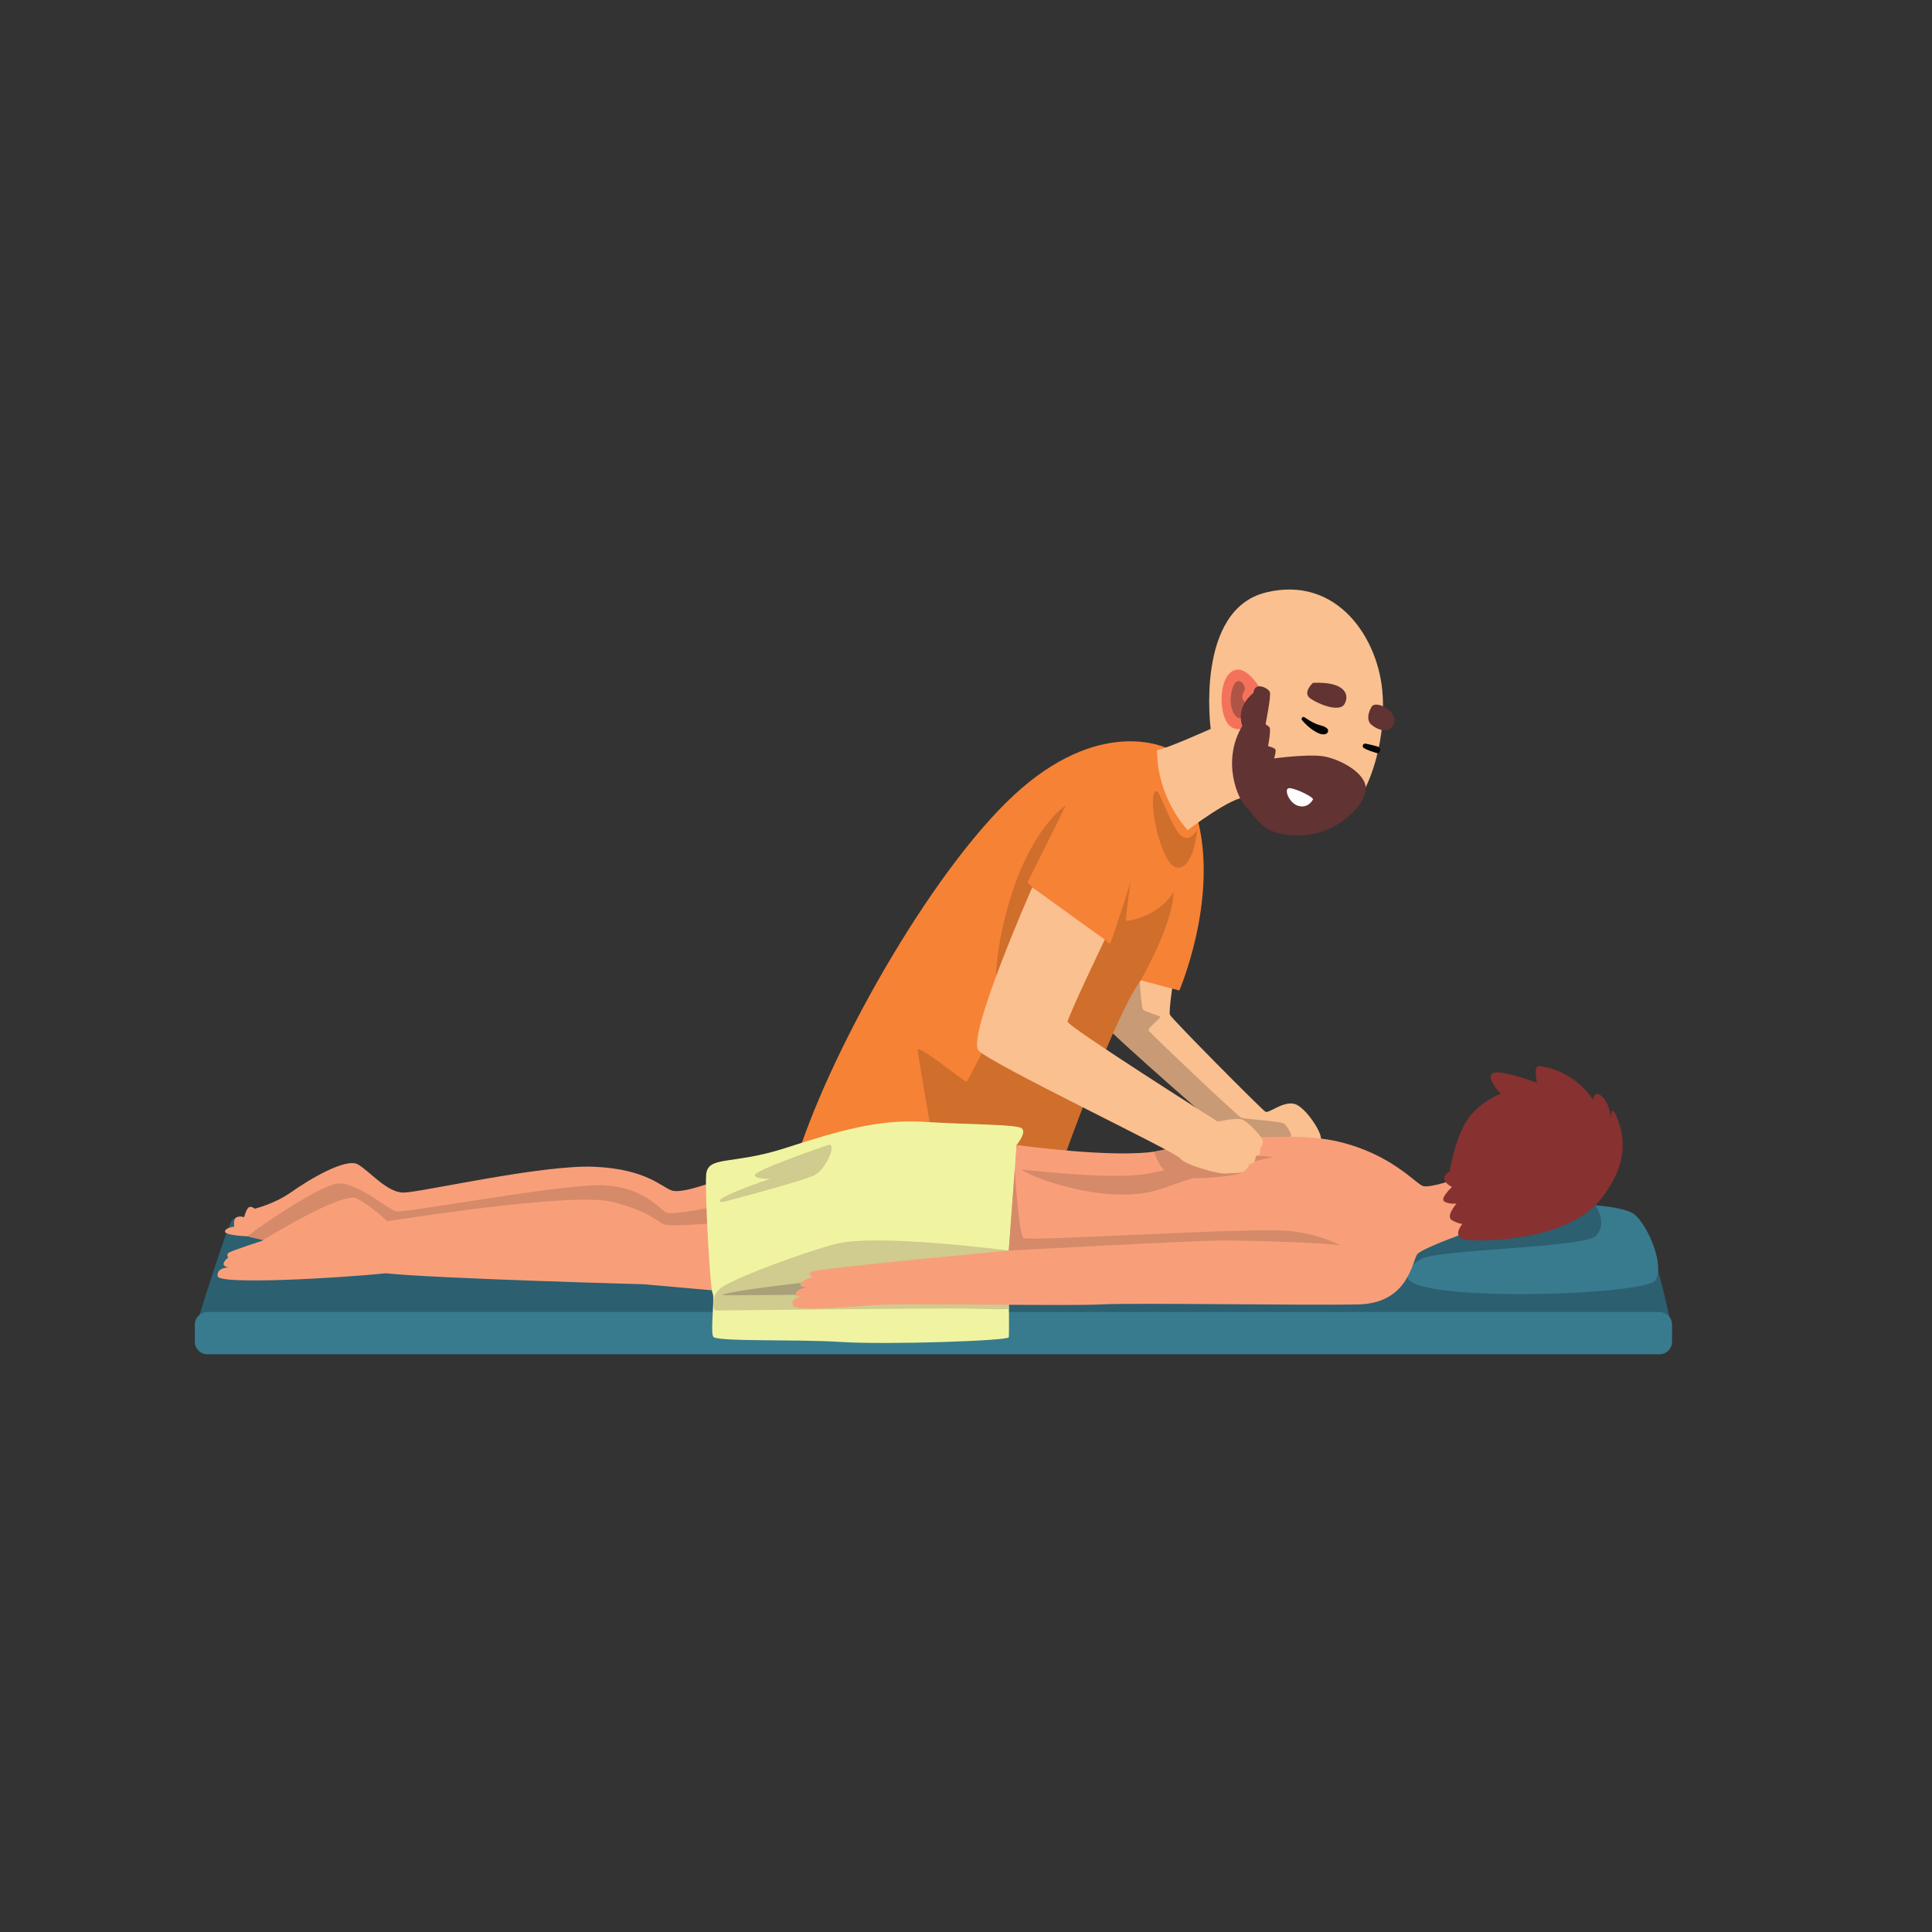 <?xml version="1.0" encoding="UTF-8"?>
<svg xmlns="http://www.w3.org/2000/svg" xmlns:xlink="http://www.w3.org/1999/xlink" width="375pt" height="375pt" viewBox="0 0 375 375" version="1.2">
<rect x="0" y="0" width="375" height="375" fill="#333333" stroke="none"/>
<defs>
<clipPath id="clip1">
  <path d="M 38 234 L 324.75 234 L 324.75 260 L 38 260 Z M 38 234 "/>
</clipPath>
<clipPath id="clip2">
  <path d="M 37.5 254 L 324.75 254 L 324.75 262.863 L 37.5 262.863 Z M 37.5 254 "/>
</clipPath>
</defs>
<g id="surface1">
<path style=" stroke:none;fill-rule:nonzero;fill:rgb(98.039%,75.29%,56.079%);fill-opacity:1;" d="M 227.613 191.188 C 227.613 191.188 226.848 196.273 227.078 196.957 C 227.305 197.641 244.941 215.414 245.629 215.793 C 246.316 216.176 249.484 213.309 251.715 214.445 C 253.949 215.586 257.211 220.77 256.238 221.508 C 255.266 222.25 241.066 220.859 239.578 220.645 C 238.09 220.426 214.902 199.805 214.441 199.008 C 213.984 198.211 219.254 188.016 219.254 188.016 L 227.613 191.188 "/>
<path style=" stroke:none;fill-rule:nonzero;fill:rgb(78.429%,60.39%,45.879%);fill-opacity:1;" d="M 221.141 188.867 C 221.141 188.867 221.43 195.648 221.941 196.047 C 222.461 196.445 225.035 197.129 225.207 197.355 C 225.379 197.586 222.688 199.59 222.918 200.012 C 223.145 200.434 240.207 216.668 240.949 216.953 C 241.695 217.238 248.68 217.637 249.254 218.094 C 249.824 218.547 250.918 220.352 250.512 220.645 C 250.113 220.941 238.547 220.645 238.547 220.645 C 238.547 220.645 216.219 201.23 215.074 199.523 C 213.93 197.812 221.141 188.867 221.141 188.867 "/>
<path style=" stroke:none;fill-rule:nonzero;fill:rgb(96.469%,50.98%,21.179%);fill-opacity:1;" d="M 226.582 145.254 C 226.582 145.254 214.48 139.082 198.316 152.98 C 182.152 166.879 161.871 202.34 154.793 224.352 C 174.938 223.852 205.168 227.789 205.168 227.789 C 205.168 227.789 212.727 199.387 221.43 190.273 L 228.91 192.25 C 228.91 192.25 236.301 175.137 232.605 159.613 C 231.047 151.234 226.582 145.254 226.582 145.254 "/>
<path style=" stroke:none;fill-rule:nonzero;fill:rgb(81.569%,43.14%,17.249%);fill-opacity:1;" d="M 221.43 190.273 C 221.43 190.273 227.727 179.355 227.785 173.09 C 224.922 177.988 218.738 178.898 218.566 178.672 C 218.395 178.445 219.426 171.266 219.426 171.266 C 219.426 171.266 215.703 183.004 215.473 183.117 C 215.242 183.23 214.441 182.375 214.441 182.375 L 207.23 185.836 L 200.359 172.234 L 199.445 171.266 L 206.887 156.285 C 206.887 156.285 200.016 160.613 195.723 175.652 C 191.426 190.691 194.234 197.074 193.434 198.781 C 192.629 200.488 187.879 209.66 187.648 209.945 C 187.418 210.23 178.145 202.598 178.145 203.793 C 178.145 204.988 181.34 222.59 181.289 223.047 C 181.234 223.504 206.656 224.352 206.656 224.352 C 206.656 224.352 216.734 196.293 221.43 190.273 "/>
<g clip-path="url(#clip1)" clip-rule="nonzero">
<path style=" stroke:none;fill-rule:nonzero;fill:rgb(17.249%,37.25%,43.919%);fill-opacity:1;" d="M 38.031 257.508 C 38.031 257.508 43.961 238.031 45.109 236.738 C 46.254 235.449 68.008 234.539 68.008 234.539 C 68.008 234.539 319.145 242.566 320.227 242.742 C 321.309 242.914 324.672 257.762 324.539 258.766 C 324.406 259.77 257.324 258.766 257.324 258.766 L 38.031 257.508 "/>
</g>
<g clip-path="url(#clip2)" clip-rule="nonzero">
<path style=" stroke:none;fill-rule:nonzero;fill:rgb(21.959%,48.239%,56.079%);fill-opacity:1;" d="M 322.113 262.867 L 40.242 262.867 C 38.91 262.867 37.816 261.781 37.816 260.457 L 37.816 257.078 C 37.816 255.75 38.91 254.664 40.242 254.664 L 322.113 254.664 C 323.449 254.664 324.539 255.75 324.539 257.078 L 324.539 260.457 C 324.539 261.781 323.449 262.867 322.113 262.867 "/>
</g>
<path style=" stroke:none;fill-rule:nonzero;fill:rgb(21.959%,48.239%,56.079%);fill-opacity:1;" d="M 284.426 238.543 C 284.426 238.543 272.035 242.93 273.164 247.91 C 274.289 252.898 319.41 251.418 321.297 248.516 C 323.188 245.609 319.867 237.918 317.289 235.754 C 314.711 233.586 302.059 233.586 302.059 233.586 L 284.426 238.543 "/>
<path style=" stroke:none;fill-rule:nonzero;fill:rgb(17.249%,37.25%,43.919%);fill-opacity:1;" d="M 273.316 248.246 C 273.316 248.246 272.289 246.406 275.781 244.41 C 279.27 242.418 307.441 242.25 309.789 239.855 C 312.133 237.461 309.684 233.941 309.684 233.941 C 309.684 233.941 288.145 230.023 278.699 233.941 C 269.25 237.859 267.992 248.27 273.316 248.246 "/>
<path style=" stroke:none;fill-rule:nonzero;fill:rgb(97.249%,62.349%,47.839%);fill-opacity:1;" d="M 48.086 239.969 C 48.086 239.969 43.676 239.824 43.676 239.055 C 43.676 238.289 45.48 238.09 45.48 238.09 C 45.48 238.09 45.195 236.664 45.883 236.293 C 46.57 235.922 47.371 236.293 47.371 236.293 C 47.371 236.293 47.828 234.5 48.371 234.301 C 48.914 234.102 49.402 234.613 49.402 234.613 C 49.402 234.613 53.238 233.73 56.617 231.336 C 59.992 228.945 67.152 224.672 69.469 226.012 C 71.789 227.352 75.109 231.48 78.316 231.48 C 81.52 231.48 105.223 226.012 115.355 226.469 C 125.492 226.922 128.355 230.398 130.414 231.082 C 132.477 231.766 139.117 229.145 139.117 229.145 L 139.461 239.168 L 48.086 239.969 "/>
<path style=" stroke:none;fill-rule:nonzero;fill:rgb(83.53%,54.12%,41.179%);fill-opacity:1;" d="M 139.176 234.102 C 139.176 234.102 130.473 235.98 129.27 235.355 C 128.066 234.727 124.691 230 116.043 230.055 C 107.398 230.113 78.602 235.469 76.941 235.125 C 75.281 234.785 69.441 229.488 65.66 229.715 C 61.883 229.941 47.914 239.797 48.086 239.969 C 48.258 240.141 54.785 241.516 54.785 241.516 L 141.406 241.516 L 139.176 234.102 "/>
<path style=" stroke:none;fill-rule:nonzero;fill:rgb(97.249%,62.349%,47.839%);fill-opacity:1;" d="M 139.461 250.562 L 124.918 249.273 C 124.918 249.273 84.727 248.172 74.879 247.145 C 66.062 248.059 42.477 249.426 42.246 247.715 C 42.016 246.008 44.363 246.008 44.363 246.008 C 44.363 246.008 43.105 245.836 43.449 245.094 C 43.789 244.355 44.309 244.125 44.309 244.125 C 44.309 244.125 43.906 243.613 44.309 243.215 C 44.707 242.816 50.777 240.879 50.777 240.879 C 50.777 240.879 66.465 231.137 69.27 232.621 C 72.074 234.102 74.992 236.895 75.164 237.008 C 75.336 237.121 110.91 231.195 119.004 233.32 C 127.094 235.449 127.477 237.348 129.23 237.727 C 130.988 238.105 139.461 237.324 139.461 237.324 L 139.461 250.562 "/>
<path style=" stroke:none;fill-rule:nonzero;fill:rgb(94.119%,95.689%,63.139%);fill-opacity:1;" d="M 197.324 222.234 C 197.324 222.234 199.348 219.801 198.316 219.004 C 197.285 218.207 188.469 218.32 179.422 217.75 C 170.379 217.18 162.59 219.574 152.285 222.879 C 141.98 226.184 137.285 224.223 137.055 228.109 C 136.828 231.992 137.859 250.449 138.316 251.02 C 138.773 251.59 137.859 258.426 138.43 259.449 C 139.004 260.477 154.461 259.906 163.277 260.477 C 172.094 261.047 195.684 260.246 195.797 259.566 C 195.914 258.879 195.797 251.703 195.797 251.703 L 197.324 222.234 "/>
<path style=" stroke:none;fill-rule:nonzero;fill:rgb(81.569%,79.61%,55.688%);fill-opacity:1;" d="M 195.797 242.742 C 195.797 242.742 169.844 239.305 161.902 241.516 C 153.965 243.727 139.156 249.348 139.461 250.562 C 139.766 251.777 195.797 249.805 195.797 249.805 L 195.797 242.742 "/>
<path style=" stroke:none;fill-rule:nonzero;fill:rgb(81.569%,79.61%,55.688%);fill-opacity:1;" d="M 138.926 254.363 C 139.203 254.371 182.438 253.879 187.781 254.004 C 193.125 254.133 195.77 254.184 195.797 254.004 C 195.828 253.828 195.797 253.254 195.797 253.254 L 194.727 249.273 C 194.727 249.273 140.605 250.105 139.461 250.562 C 138.316 251.02 138.238 254.34 138.926 254.363 "/>
<path style=" stroke:none;fill-rule:nonzero;fill:rgb(66.269%,62.349%,47.06%);fill-opacity:1;" d="M 195.18 250.961 C 195.18 250.961 141.219 251.477 140.375 251.398 C 139.535 251.324 142.895 250.336 159.918 248.516 C 176.941 246.691 196.473 250.52 195.18 250.961 "/>
<path style=" stroke:none;fill-rule:nonzero;fill:rgb(97.249%,62.349%,47.839%);fill-opacity:1;" d="M 286.543 238.602 C 286.371 238.602 276.066 242.191 275.09 243.445 C 274.117 244.695 273.434 252.957 263.699 253.184 C 253.965 253.414 220.188 252.844 213.773 253.184 C 207.363 253.527 177.59 252.953 171.18 253.238 C 164.766 253.527 154.402 254.777 153.887 253.297 C 153.375 251.816 155.797 251.629 155.797 251.629 C 155.797 251.629 154.043 251.816 154.535 250.906 C 155.031 249.992 156.715 249.918 156.715 249.918 C 156.715 249.918 154.844 249.805 155.492 249.008 C 156.141 248.207 157.82 247.867 157.82 247.867 C 157.82 247.867 156.637 247.562 157.438 246.879 C 158.238 246.199 195.797 242.742 195.797 242.742 L 197.324 222.234 C 197.324 222.234 216.18 224.891 224.578 223.449 C 232.973 222.004 249.309 219.195 259.613 221.551 C 269.922 223.902 274.809 229.754 276.18 230.207 C 277.555 230.664 282.82 228.766 282.82 228.766 L 286.543 238.602 "/>
<path style=" stroke:none;fill-rule:nonzero;fill:rgb(52.939%,19.22%,19.22%);fill-opacity:1;" d="M 281.363 227.379 C 281.363 227.379 280.156 228.035 280.332 228.887 C 280.504 229.742 281.82 230.398 281.82 230.398 C 281.82 230.398 279.469 232.59 280.312 233.191 C 281.16 233.785 282.707 233.617 282.707 233.617 C 282.707 233.617 280.531 236.094 281.82 236.836 C 283.105 237.574 283.852 237.547 283.852 237.547 C 283.852 237.547 281.992 239.738 283.852 240.48 C 285.711 241.223 303.777 241.164 310.418 233.133 C 317.059 225.102 314.766 219.121 313.738 216.613 C 312.707 214.105 312.648 217.066 312.648 217.066 C 312.648 217.066 312.535 214.336 310.988 212.855 C 309.445 211.371 309.215 213.48 309.215 213.48 C 309.215 213.48 305.836 207.781 298.738 206.926 C 297.551 206.816 298.336 210.176 298.336 210.176 C 298.336 210.176 290.609 207.27 289.578 208.41 C 288.547 209.547 291.297 212.281 291.297 212.281 C 291.297 212.281 286.945 213.934 284.652 217.582 C 282.363 221.227 281.363 227.379 281.363 227.379 "/>
<path style=" stroke:none;fill-rule:nonzero;fill:rgb(83.53%,54.12%,41.179%);fill-opacity:1;" d="M 195.797 242.742 C 195.797 242.742 231.754 240.789 237.25 240.777 C 242.746 240.766 259.004 241.273 260.035 241.758 C 261.066 242.246 257.285 239.738 250.418 238.941 C 243.547 238.145 199.578 240.996 198.66 240.309 C 197.742 239.629 196.969 227 196.969 227 L 195.797 242.742 "/>
<path style=" stroke:none;fill-rule:nonzero;fill:rgb(83.53%,54.12%,41.179%);fill-opacity:1;" d="M 198.316 227 C 198.316 227 215.266 229.031 222.25 227.891 C 229.234 226.754 239.652 223.449 247.094 224.59 C 247.094 224.59 236.449 226.754 225.797 230.625 C 215.148 234.5 199.23 228.156 198.316 227 "/>
<path style=" stroke:none;fill-rule:nonzero;fill:rgb(81.569%,79.61%,55.688%);fill-opacity:1;" d="M 140.301 233.32 C 140.301 233.32 155.797 229.273 158.086 228.109 C 160.379 226.941 162.609 221.637 160.703 222.25 C 158.793 222.867 146.254 227.301 146.484 228.109 C 146.715 228.918 149.461 228.797 149.461 228.797 C 149.461 228.797 136.789 233.094 140.301 233.32 "/>
<path style=" stroke:none;fill-rule:nonzero;fill:rgb(83.53%,54.12%,41.179%);fill-opacity:1;" d="M 224 223.539 C 224 223.539 224.898 226.918 227.27 228.109 C 229.641 229.297 240.457 228.383 241.176 227.48 C 241.898 226.578 229.613 222.336 229.613 222.336 L 224 223.539 "/>
<path style=" stroke:none;fill-rule:nonzero;fill:rgb(98.039%,75.29%,56.079%);fill-opacity:1;" d="M 200.359 172.234 C 200.359 172.234 187.535 201.285 189.938 203.906 C 192.344 206.527 228.32 223.637 229.062 224.832 C 229.805 226.027 236.484 227.945 237.918 227.777 C 239.348 227.605 240.98 227.918 241.754 227.121 C 242.527 226.324 242.441 225.98 242.441 225.98 C 242.441 225.98 243.234 225.953 243.496 225.398 C 243.758 224.844 243.758 224.352 243.758 224.352 C 243.758 224.352 244.473 224.188 244.559 223.844 C 244.645 223.504 244.586 222.961 244.586 222.961 C 244.586 222.961 245.164 222.172 245.133 221.48 C 245.098 220.793 242.582 218.062 241.352 217.406 C 240.121 216.754 236.457 217.754 236.312 217.668 C 236.172 217.582 207.23 199.238 207.23 198.324 C 207.23 197.414 214.441 182.375 214.441 182.375 L 200.359 172.234 "/>
<path style=" stroke:none;fill-rule:nonzero;fill:rgb(98.039%,75.29%,56.079%);fill-opacity:1;" d="M 264.824 153.32 C 264.824 153.32 269.004 145.84 268.375 134.941 C 267.746 124.043 259.617 111.625 245.762 114.984 C 231.906 118.348 234.996 141.477 234.996 141.477 C 234.996 141.477 226.008 145.52 224.578 145.574 C 224.578 155.031 230.531 161.125 230.531 161.125 C 230.531 161.125 239.234 154.477 241.922 154.754 C 244.613 155.031 264.824 153.32 264.824 153.32 "/>
<path style=" stroke:none;fill-rule:nonzero;fill:rgb(95.689%,44.71%,36.079%);fill-opacity:1;" d="M 244.816 134.012 C 244.816 134.012 242.039 128.855 239.348 130.195 C 236.656 131.531 236.574 137.715 238.145 140.223 C 239.719 142.727 242.727 140.852 242.727 140.852 L 244.816 134.012 "/>
<path style=" stroke:none;fill-rule:nonzero;fill:rgb(69.019%,33.33%,27.06%);fill-opacity:1;" d="M 239.359 133.207 C 239.359 133.207 238.242 135.82 239.359 138.223 C 240.48 140.625 242.098 138.867 242.121 137.602 C 242.141 136.336 240.914 136.035 241.172 134.941 C 241.43 133.848 241.84 134.109 241.516 133.207 C 241.191 132.305 240.117 131.449 239.359 133.207 "/>
<path style=" stroke:none;fill-rule:nonzero;fill:rgb(38.039%,20%,20%);fill-opacity:1;" d="M 243.297 134.465 C 243.289 134.57 239.824 136.879 241.121 140.902 C 237.078 147.664 240.18 155.184 242.062 156.852 C 243.945 158.523 244.637 162.172 252.039 162.172 C 259.445 162.172 265.094 156.246 265.094 153.059 C 265.094 149.867 259.676 147.133 256.543 146.754 C 253.414 146.375 247.305 147.207 247.305 147.207 C 247.305 147.207 247.805 145.688 247.496 145.383 C 247.191 145.082 246.125 144.816 246.125 144.816 C 246.125 144.816 246.809 141.477 246.352 141.094 C 245.895 140.715 245.664 140.641 245.664 140.523 C 245.664 140.41 246.773 135.016 246.465 134.297 C 246.16 133.574 243.566 132.172 243.297 134.465 "/>
<path style=" stroke:none;fill-rule:nonzero;fill:rgb(100%,100%,100%);fill-opacity:1;" d="M 254.836 155.188 C 254.836 155.188 254.012 156.902 252.117 156.453 C 250.227 156 249.211 153.234 250.094 153 C 250.977 152.762 255.137 154.742 254.836 155.188 "/>
<path style=" stroke:none;fill-rule:nonzero;fill:rgb(1.569%,2.35%,2.35%);fill-opacity:1;" d="M 257.609 141.41 C 257.051 140.863 256.117 140.801 255.406 140.492 C 254.605 140.141 253.922 139.707 253.199 139.219 C 252.824 138.969 252.469 139.508 252.738 139.812 C 253.352 140.504 254.078 141.219 254.859 141.723 C 255.535 142.156 256.516 142.762 257.324 142.465 C 257.762 142.309 257.969 141.766 257.609 141.41 "/>
<path style=" stroke:none;fill-rule:nonzero;fill:rgb(1.569%,2.35%,2.35%);fill-opacity:1;" d="M 267.469 144.938 C 266.719 144.688 265.867 144.504 265.09 144.34 C 264.574 144.23 264.254 144.91 264.727 145.199 C 265.48 145.656 266.305 145.867 267.137 146.148 C 267.906 146.402 268.234 145.195 267.469 144.938 "/>
<path style=" stroke:none;fill-rule:nonzero;fill:rgb(38.039%,20%,20%);fill-opacity:1;" d="M 254.852 132.531 C 254.852 132.531 252.832 134.352 254.207 135.465 C 255.578 136.574 259.871 138.312 260.906 136.746 C 261.934 135.18 261.539 132.246 254.852 132.531 "/>
<path style=" stroke:none;fill-rule:nonzero;fill:rgb(38.039%,20%,20%);fill-opacity:1;" d="M 266.199 137.23 C 266.199 137.23 264.797 139.48 266.199 140.676 C 267.602 141.871 270.035 142.469 270.637 140.223 C 271.238 137.969 266.945 135.777 266.199 137.23 "/>
<path style=" stroke:none;fill-rule:nonzero;fill:rgb(81.569%,43.14%,17.249%);fill-opacity:1;" d="M 224.578 153.59 C 225.121 153.68 227.457 160.652 229.215 162.172 C 230.969 163.691 232.344 161.125 232.344 161.125 C 232.344 161.125 231.754 168.703 228.461 168.398 C 225.168 168.094 222.305 153.207 224.578 153.59 "/>
</g>
</svg>
